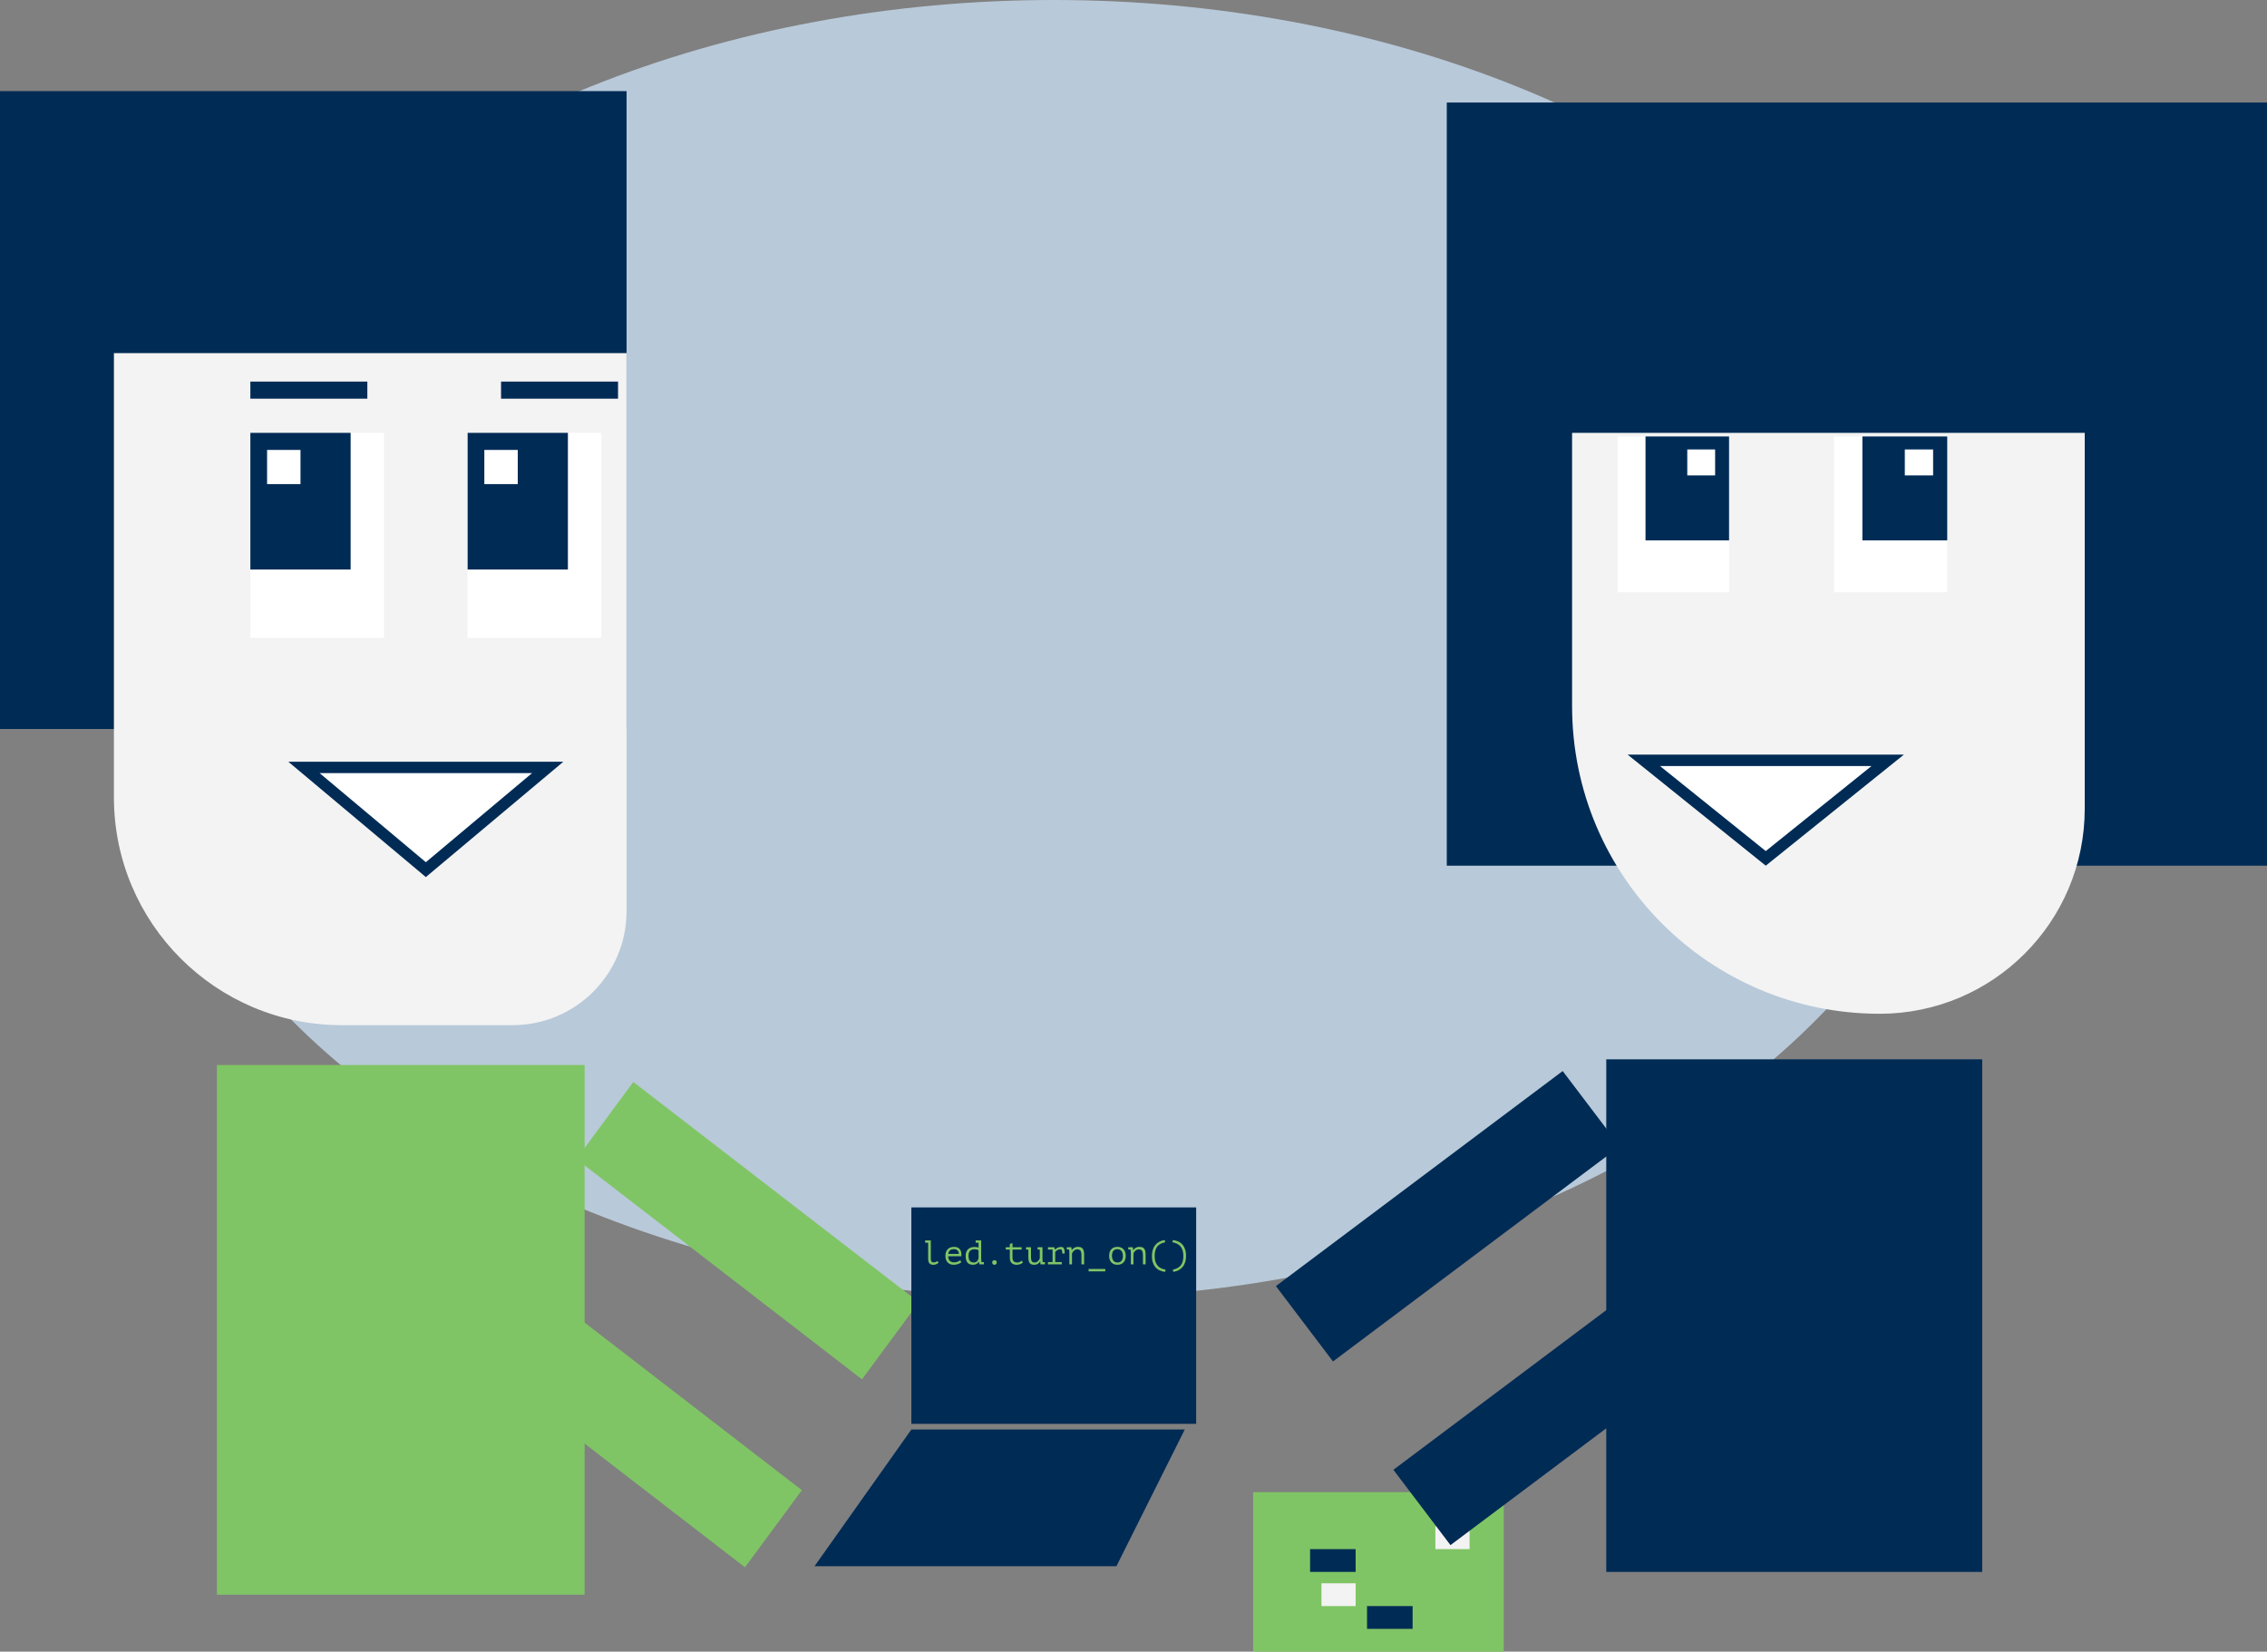 <svg width="199" height="145" viewBox="0 0 199 145" fill="none" xmlns="http://www.w3.org/2000/svg">
<rect x="0" y="0" width="199" height="145" fill="#808080" stroke="none"/>
<ellipse cx="92.5" cy="57" rx="81.5" ry="57" fill="#B8C9D9"/>
<rect width="31.65" height="8.408" transform="matrix(-0.792 -0.611 -0.594 0.805 80.659 114.325)" fill="#80C565"/>
<rect width="55" height="56" transform="matrix(-1 0 0 1 55 8)" fill="#002B55"/>
<path d="M55 31H10V70C10 81.046 18.954 90 30 90H45C50.523 90 55 85.523 55 80V31Z" fill="#F3F3F3"/>
<rect width="10.269" height="1.5" transform="matrix(-1 0 0 1 54.252 33.5)" fill="#002B55"/>
<rect width="10.269" height="1.5" transform="matrix(-1 0 0 1 32.246 33.5)" fill="#002B55"/>
<rect width="11.736" height="18" transform="matrix(-1 0 0 1 52.785 38)" fill="white"/>
<rect width="8.802" height="12" transform="matrix(-1 0 0 1 49.851 38)" fill="#002B55"/>
<rect width="2.934" height="3" transform="matrix(-1 0 0 1 45.449 39.5)" fill="white"/>
<rect width="11.736" height="18" transform="matrix(-1 0 0 1 33.713 38)" fill="white"/>
<rect width="8.802" height="12" transform="matrix(-1 0 0 1 30.779 38)" fill="#002B55"/>
<rect width="2.934" height="3" transform="matrix(-1 0 0 1 26.378 39.5)" fill="white"/>
<path d="M48.076 67.375L37.381 76.347L26.685 67.375H48.076Z" fill="white" stroke="#002B55"/>
<rect width="32.275" height="46.5" transform="matrix(-1 0 0 1 51.318 93.5)" fill="#80C565"/>
<rect width="25" height="19" transform="matrix(-1 0 0 1 105 106)" fill="#002B55"/>
<path d="M81.21 108.9H81.708V110.496C81.708 110.618 81.728 110.704 81.768 110.754C81.81 110.804 81.871 110.829 81.951 110.829C82.007 110.829 82.064 110.818 82.122 110.796C82.18 110.774 82.233 110.743 82.281 110.703L82.389 110.862C82.357 110.89 82.322 110.915 82.284 110.937C82.246 110.959 82.207 110.978 82.167 110.994C82.127 111.008 82.087 111.019 82.047 111.027C82.007 111.035 81.97 111.039 81.936 111.039C81.862 111.039 81.796 111.029 81.738 111.009C81.68 110.991 81.631 110.961 81.591 110.919C81.553 110.877 81.524 110.822 81.504 110.754C81.484 110.684 81.474 110.598 81.474 110.496V109.101H81.21V108.9ZM84.386 110.811C84.35 110.843 84.307 110.873 84.257 110.901C84.209 110.929 84.156 110.953 84.098 110.973C84.04 110.993 83.979 111.008 83.915 111.018C83.853 111.03 83.79 111.036 83.726 111.036C83.606 111.036 83.5 111.018 83.408 110.982C83.316 110.944 83.239 110.891 83.177 110.823C83.115 110.753 83.068 110.67 83.036 110.574C83.004 110.478 82.988 110.37 82.988 110.25C82.988 110.124 83.005 110.012 83.039 109.914C83.075 109.816 83.126 109.734 83.192 109.668C83.258 109.602 83.338 109.552 83.432 109.518C83.526 109.482 83.631 109.464 83.747 109.464C83.831 109.464 83.914 109.475 83.996 109.497C84.078 109.519 84.15 109.561 84.212 109.623C84.276 109.683 84.325 109.767 84.359 109.875C84.393 109.981 84.405 110.119 84.395 110.289H83.234C83.234 110.469 83.282 110.604 83.378 110.694C83.476 110.782 83.606 110.826 83.768 110.826C83.822 110.826 83.875 110.82 83.927 110.808C83.981 110.794 84.032 110.778 84.08 110.76C84.128 110.742 84.17 110.722 84.206 110.7C84.244 110.678 84.273 110.658 84.293 110.64L84.386 110.811ZM83.753 109.662C83.687 109.662 83.624 109.669 83.564 109.683C83.506 109.697 83.454 109.721 83.408 109.755C83.364 109.787 83.327 109.83 83.297 109.884C83.269 109.936 83.251 110.001 83.243 110.079H84.176C84.166 109.947 84.123 109.845 84.047 109.773C83.973 109.699 83.875 109.662 83.753 109.662ZM85.645 108.9H86.131V110.487C86.131 110.505 86.132 110.528 86.134 110.556C86.136 110.582 86.138 110.61 86.14 110.64C86.144 110.67 86.148 110.7 86.152 110.73C86.156 110.758 86.16 110.783 86.164 110.805H86.365V111H85.966L85.936 110.769H85.924C85.88 110.845 85.814 110.909 85.726 110.961C85.64 111.011 85.54 111.036 85.426 111.036C85.2 111.036 85.033 110.973 84.925 110.847C84.819 110.719 84.766 110.521 84.766 110.253C84.766 110.127 84.784 110.016 84.82 109.92C84.856 109.822 84.907 109.741 84.973 109.677C85.041 109.611 85.122 109.561 85.216 109.527C85.31 109.493 85.415 109.476 85.531 109.476C85.573 109.476 85.61 109.477 85.642 109.479C85.676 109.481 85.707 109.484 85.735 109.488C85.763 109.492 85.789 109.498 85.813 109.506C85.839 109.512 85.867 109.519 85.897 109.527V109.101H85.645V108.9ZM85.465 110.835C85.587 110.835 85.683 110.804 85.753 110.742C85.823 110.678 85.871 110.583 85.897 110.457V109.761C85.853 109.731 85.803 109.709 85.747 109.695C85.693 109.681 85.621 109.674 85.531 109.674C85.371 109.674 85.245 109.721 85.153 109.815C85.061 109.907 85.015 110.053 85.015 110.253C85.015 110.335 85.022 110.412 85.036 110.484C85.052 110.554 85.077 110.615 85.111 110.667C85.147 110.719 85.194 110.76 85.252 110.79C85.31 110.82 85.381 110.835 85.465 110.835ZM87.096 110.835C87.096 110.771 87.114 110.722 87.15 110.688C87.186 110.652 87.234 110.634 87.293 110.634C87.358 110.634 87.407 110.652 87.444 110.688C87.48 110.722 87.498 110.771 87.498 110.835C87.498 110.893 87.48 110.941 87.444 110.979C87.407 111.017 87.358 111.036 87.293 111.036C87.234 111.036 87.186 111.017 87.15 110.979C87.114 110.941 87.096 110.893 87.096 110.835ZM88.288 109.5H88.645V109.203L88.879 109.137V109.5H89.68V109.701H88.879V110.409C88.879 110.555 88.914 110.663 88.984 110.733C89.056 110.803 89.158 110.838 89.29 110.838C89.38 110.838 89.458 110.821 89.524 110.787C89.592 110.753 89.653 110.716 89.707 110.676L89.785 110.853C89.715 110.909 89.631 110.954 89.533 110.988C89.437 111.022 89.338 111.039 89.236 111.039C89.156 111.039 89.08 111.027 89.008 111.003C88.938 110.981 88.876 110.946 88.822 110.898C88.768 110.85 88.725 110.789 88.693 110.715C88.661 110.639 88.645 110.549 88.645 110.445V109.701H88.288V109.5ZM91.083 109.5H91.509V110.523C91.509 110.621 91.515 110.715 91.527 110.805H91.728V111H91.329L91.32 110.745H91.308C91.256 110.831 91.187 110.901 91.101 110.955C91.015 111.009 90.911 111.036 90.789 111.036C90.697 111.036 90.618 111.025 90.552 111.003C90.488 110.983 90.435 110.947 90.393 110.895C90.351 110.843 90.32 110.774 90.3 110.688C90.28 110.6 90.27 110.491 90.27 110.361V109.701H90.069V109.5H90.504V110.313C90.504 110.395 90.507 110.469 90.513 110.535C90.521 110.599 90.536 110.654 90.558 110.7C90.58 110.744 90.612 110.778 90.654 110.802C90.698 110.824 90.756 110.835 90.828 110.835C90.932 110.835 91.022 110.801 91.098 110.733C91.176 110.665 91.235 110.58 91.275 110.478V109.701H91.083V109.5ZM91.991 111V110.799H92.396V109.701H91.991V109.5H92.552L92.6 109.695H92.615C92.683 109.633 92.759 109.58 92.843 109.536C92.927 109.492 93.027 109.47 93.143 109.47C93.211 109.47 93.265 109.483 93.305 109.509C93.347 109.535 93.379 109.573 93.401 109.623C93.425 109.673 93.441 109.734 93.449 109.806C93.457 109.876 93.461 109.956 93.461 110.046L93.251 110.049C93.251 109.921 93.238 109.827 93.212 109.767C93.188 109.707 93.143 109.677 93.077 109.677C93.015 109.677 92.959 109.686 92.909 109.704C92.859 109.722 92.815 109.744 92.777 109.77C92.741 109.796 92.71 109.822 92.684 109.848C92.658 109.874 92.639 109.896 92.627 109.914V110.799H93.203V111H91.991ZM93.871 110.025C93.871 110.007 93.87 109.984 93.868 109.956C93.868 109.926 93.867 109.896 93.865 109.866C93.863 109.834 93.86 109.803 93.856 109.773C93.854 109.743 93.851 109.717 93.847 109.695H93.646V109.5H94.048L94.075 109.743H94.09C94.11 109.709 94.136 109.676 94.168 109.644C94.202 109.61 94.241 109.58 94.285 109.554C94.329 109.526 94.378 109.504 94.432 109.488C94.486 109.472 94.543 109.464 94.603 109.464C94.695 109.464 94.776 109.474 94.846 109.494C94.918 109.514 94.977 109.55 95.023 109.602C95.071 109.652 95.107 109.721 95.131 109.809C95.155 109.895 95.167 110.005 95.167 110.139V111H94.933V110.184C94.933 110.018 94.906 109.893 94.852 109.809C94.798 109.725 94.7 109.683 94.558 109.683C94.506 109.683 94.455 109.694 94.405 109.716C94.357 109.736 94.313 109.763 94.273 109.797C94.233 109.831 94.198 109.871 94.168 109.917C94.138 109.961 94.116 110.008 94.102 110.058V111H93.871V110.025ZM95.559 111.405H97.023V111.615H95.559V111.405ZM97.361 110.25C97.361 110.008 97.424 109.817 97.549 109.677C97.675 109.535 97.856 109.464 98.09 109.464C98.216 109.464 98.323 109.485 98.413 109.527C98.505 109.567 98.582 109.622 98.641 109.692C98.701 109.762 98.746 109.845 98.773 109.941C98.803 110.037 98.819 110.14 98.819 110.25C98.819 110.37 98.802 110.479 98.77 110.577C98.739 110.673 98.692 110.755 98.629 110.823C98.567 110.891 98.49 110.944 98.398 110.982C98.308 111.018 98.206 111.036 98.09 111.036C97.966 111.036 97.858 111.016 97.766 110.976C97.674 110.934 97.597 110.878 97.537 110.808C97.478 110.738 97.433 110.655 97.403 110.559C97.374 110.463 97.361 110.36 97.361 110.25ZM97.609 110.25C97.609 110.32 97.618 110.39 97.633 110.46C97.651 110.53 97.68 110.593 97.718 110.649C97.755 110.705 97.805 110.75 97.865 110.784C97.927 110.818 98.001 110.835 98.09 110.835C98.249 110.835 98.37 110.786 98.45 110.688C98.531 110.588 98.573 110.442 98.573 110.25C98.573 110.178 98.564 110.108 98.546 110.04C98.529 109.97 98.501 109.907 98.462 109.851C98.424 109.795 98.374 109.75 98.311 109.716C98.251 109.682 98.177 109.665 98.09 109.665C97.93 109.665 97.809 109.714 97.73 109.812C97.65 109.91 97.609 110.056 97.609 110.25ZM99.267 110.025C99.267 110.007 99.266 109.984 99.264 109.956C99.264 109.926 99.263 109.896 99.261 109.866C99.259 109.834 99.256 109.803 99.252 109.773C99.25 109.743 99.247 109.717 99.243 109.695H99.042V109.5H99.444L99.471 109.743H99.486C99.506 109.709 99.532 109.676 99.564 109.644C99.598 109.61 99.637 109.58 99.681 109.554C99.725 109.526 99.774 109.504 99.828 109.488C99.882 109.472 99.939 109.464 99.999 109.464C100.091 109.464 100.172 109.474 100.242 109.494C100.314 109.514 100.373 109.55 100.419 109.602C100.467 109.652 100.503 109.721 100.527 109.809C100.551 109.895 100.563 110.005 100.563 110.139V111H100.329V110.184C100.329 110.018 100.302 109.893 100.248 109.809C100.194 109.725 100.096 109.683 99.954 109.683C99.902 109.683 99.851 109.694 99.801 109.716C99.753 109.736 99.709 109.763 99.669 109.797C99.629 109.831 99.594 109.871 99.564 109.917C99.534 109.961 99.512 110.008 99.498 110.058V111H99.267V110.025ZM102.275 111.66C102.099 111.64 101.939 111.596 101.795 111.528C101.653 111.462 101.532 111.371 101.432 111.255C101.332 111.141 101.254 111.002 101.198 110.838C101.144 110.674 101.117 110.485 101.117 110.271C101.117 110.061 101.144 109.874 101.198 109.71C101.252 109.544 101.328 109.403 101.426 109.287C101.526 109.169 101.645 109.075 101.783 109.005C101.923 108.935 102.077 108.888 102.245 108.864L102.278 109.059C102.128 109.091 101.996 109.136 101.882 109.194C101.768 109.252 101.672 109.329 101.594 109.425C101.516 109.521 101.457 109.638 101.417 109.776C101.377 109.914 101.357 110.079 101.357 110.271C101.357 110.465 101.381 110.633 101.429 110.775C101.479 110.915 101.547 111.033 101.633 111.129C101.719 111.225 101.82 111.299 101.936 111.351C102.054 111.405 102.181 111.441 102.317 111.459L102.275 111.66ZM102.958 108.864C103.134 108.884 103.293 108.928 103.435 108.996C103.579 109.062 103.701 109.153 103.801 109.269C103.901 109.385 103.978 109.525 104.032 109.689C104.088 109.853 104.116 110.041 104.116 110.253C104.116 110.463 104.088 110.651 104.032 110.817C103.978 110.981 103.901 111.121 103.801 111.237C103.703 111.355 103.585 111.449 103.447 111.519C103.309 111.589 103.156 111.636 102.988 111.66L102.955 111.465C103.105 111.433 103.237 111.388 103.351 111.33C103.465 111.272 103.561 111.195 103.639 111.099C103.717 111.003 103.776 110.886 103.816 110.748C103.856 110.61 103.876 110.445 103.876 110.253C103.876 110.059 103.851 109.892 103.801 109.752C103.753 109.61 103.686 109.491 103.6 109.395C103.514 109.299 103.412 109.225 103.294 109.173C103.178 109.119 103.052 109.083 102.916 109.065L102.958 108.864Z" fill="#80C565"/>
<rect x="110" y="131" width="22" height="14" fill="#80C565"/>
<rect x="115" y="136" width="4" height="2" fill="#002B55"/>
<rect x="120" y="141" width="4" height="2" fill="#002B55"/>
<rect x="126" y="134" width="3" height="2" fill="#F3F3F3"/>
<rect x="116" y="139" width="3" height="2" fill="#F3F3F3"/>
<rect width="31.65" height="8.408" transform="matrix(-0.792 -0.611 -0.594 0.805 70.389 130.825)" fill="#80C565"/>
<rect width="31.468" height="8.298" transform="matrix(0.8 -0.6 0.604 0.797 112 112.909)" fill="#002B55"/>
<rect x="127" y="9" width="72" height="67" fill="#002B55"/>
<path d="M138 38H183V71C183 80.941 174.941 89 165 89C150.088 89 138 76.912 138 62V38Z" fill="#F3F3F3"/>
<rect x="142" y="38.318" width="9.778" height="13.682" fill="white"/>
<rect x="144.445" y="38.318" width="7.334" height="9.121" fill="#002B55"/>
<rect x="148.111" y="39.458" width="2.445" height="2.28" fill="white"/>
<rect x="161" y="38.318" width="9.93" height="13.682" fill="white"/>
<rect x="163.483" y="38.318" width="7.448" height="9.121" fill="#002B55"/>
<rect x="167.207" y="39.458" width="2.483" height="2.28" fill="white"/>
<path d="M144.295 66.75L155 75.358L165.705 66.75H144.295Z" fill="white" stroke="#002B55"/>
<rect x="141" y="93" width="33" height="45" fill="#002B55"/>
<rect width="31.468" height="8.298" transform="matrix(0.8 -0.6 0.604 0.797 122.313 129.034)" fill="#002B55"/>
<path d="M80 125.5H104L98 137.5H71.5L80 125.5Z" fill="#002B55"/>
</svg>

